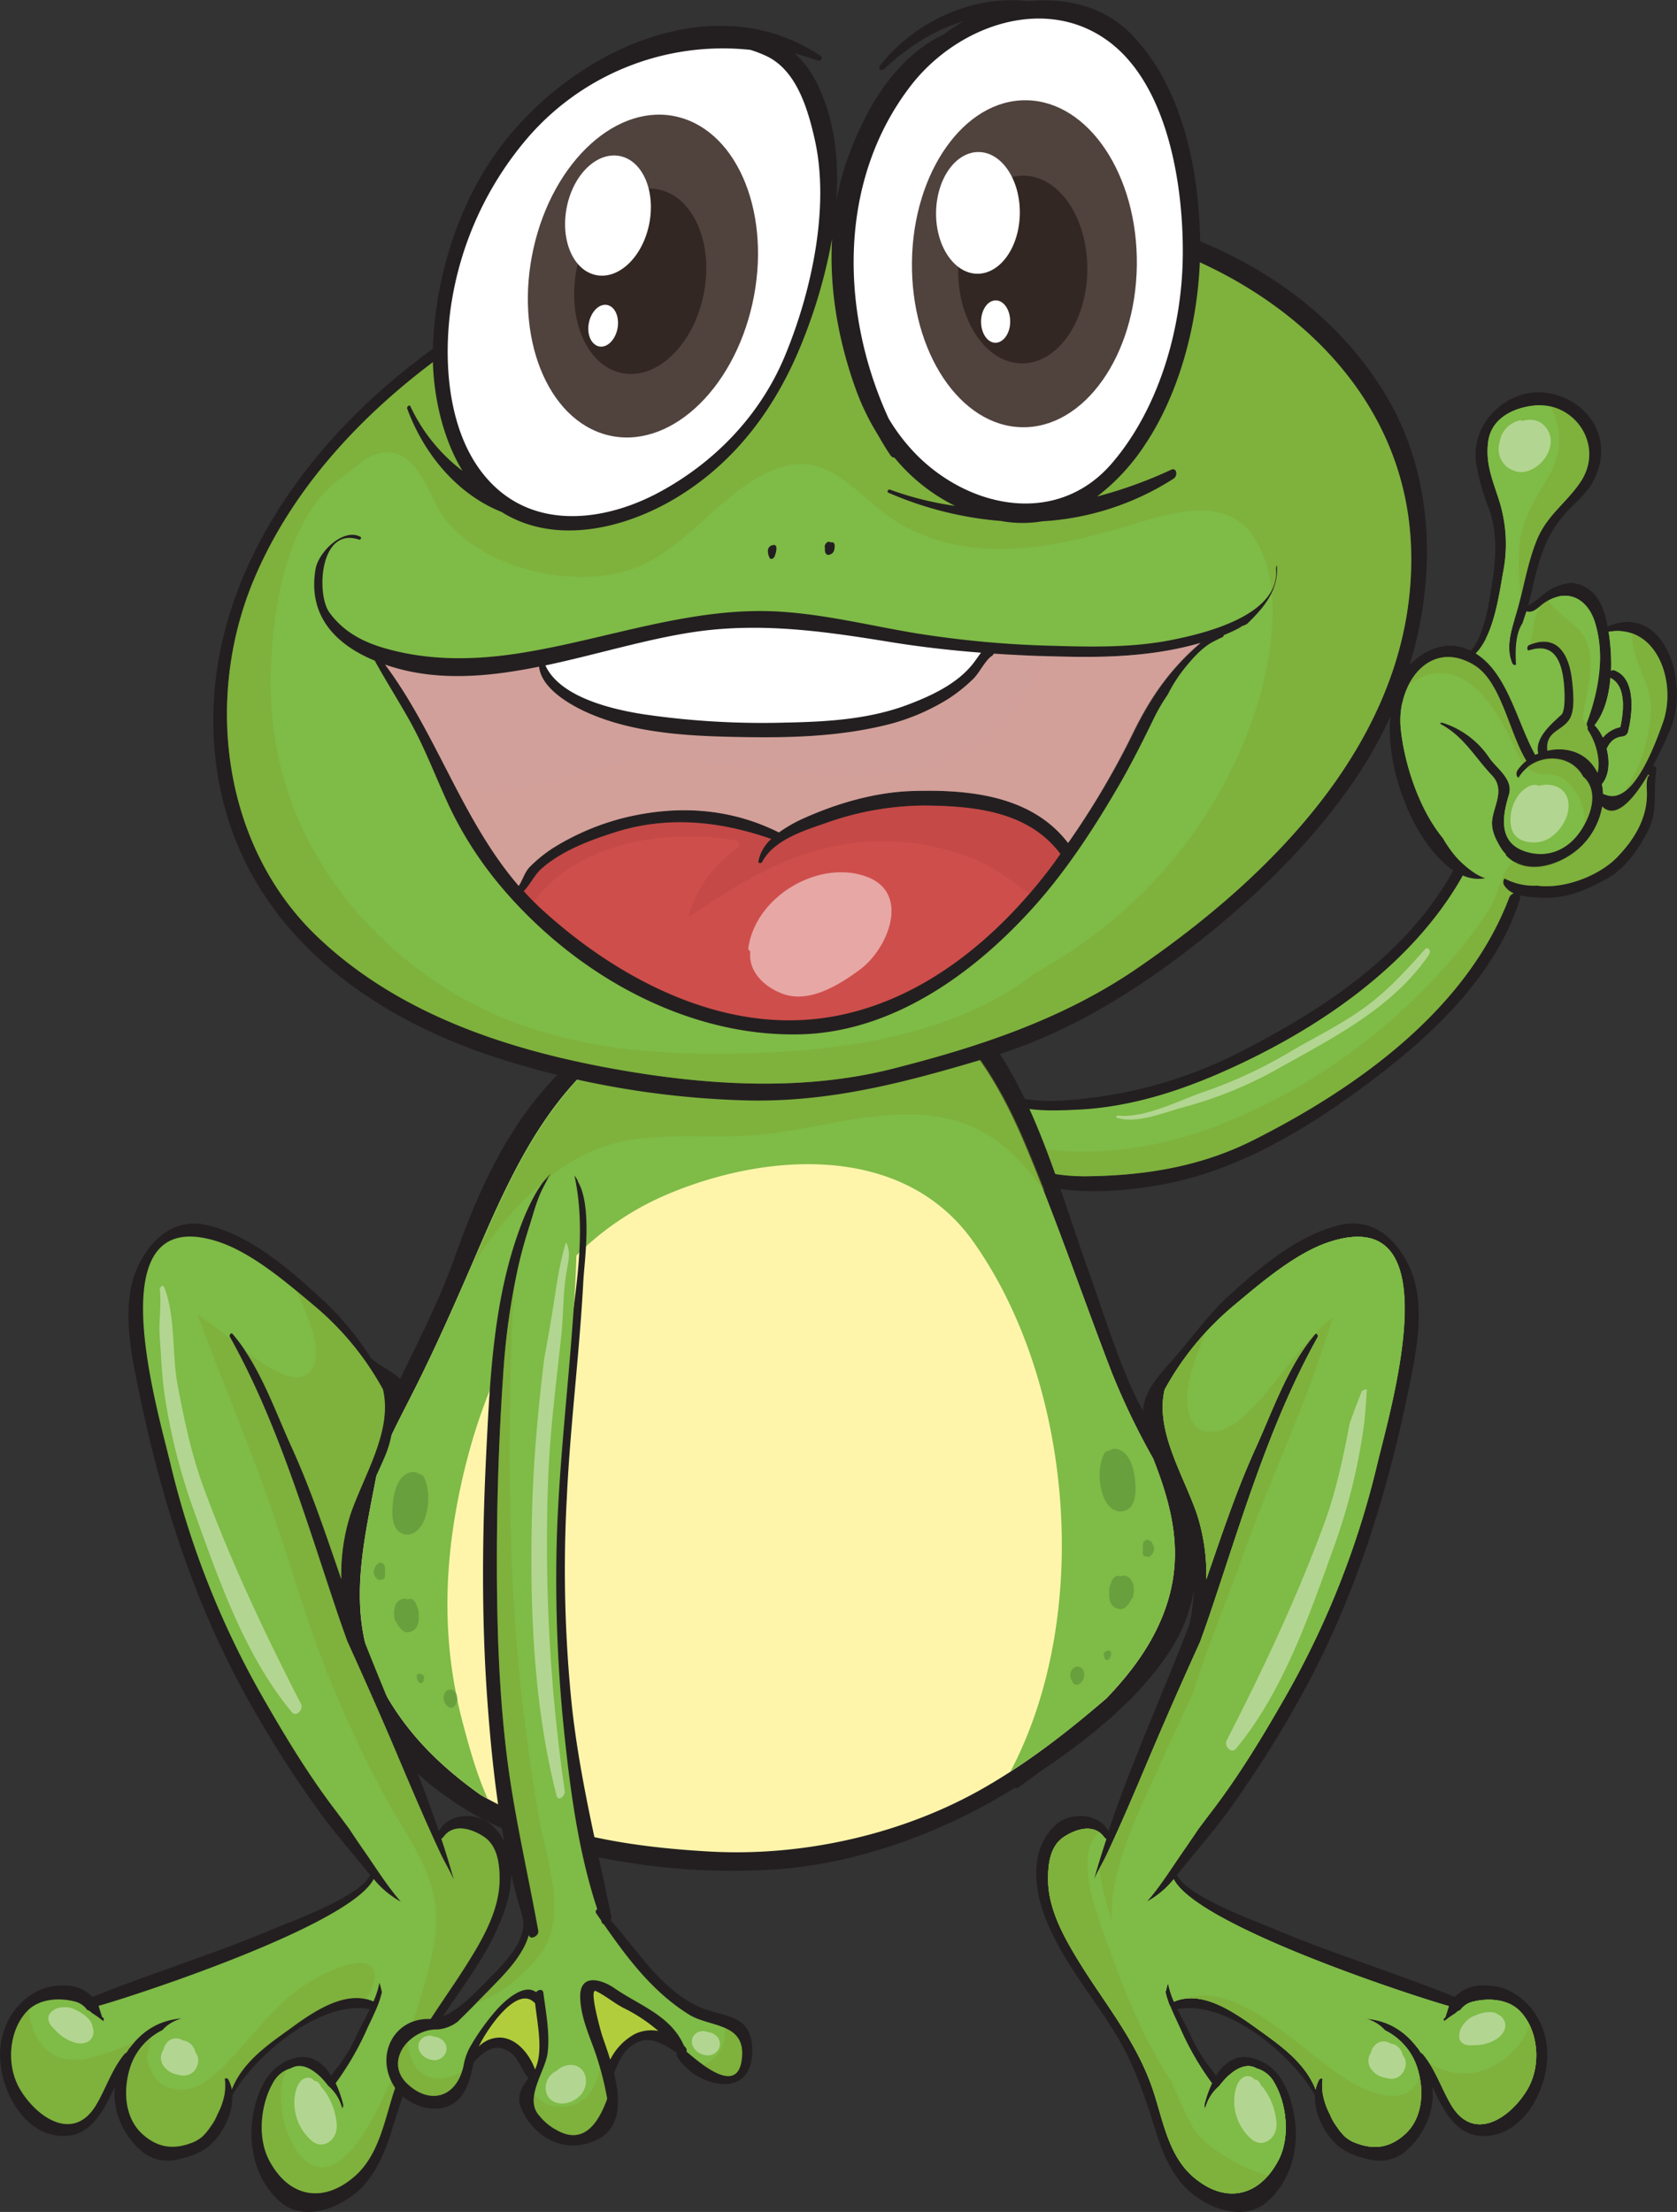 <svg xmlns="http://www.w3.org/2000/svg" viewBox="0 0 527 695"><rect x="0" y="0" width="527" height="695" fill="#333333" stroke="none"/><defs><style>.cls-1{isolation:isolate;}.cls-2{fill:#231f20;}.cls-3{fill:#7fbb47;}.cls-4{fill:#80a22f;}.cls-14,.cls-16,.cls-4,.cls-5,.cls-8{opacity:0.4;}.cls-14,.cls-4{mix-blend-mode:multiply;}.cls-10,.cls-17,.cls-5,.cls-8{fill:#fff;}.cls-5{mix-blend-mode:screen;}.cls-6{fill:#fef5ab;}.cls-7{fill:#b2cd3c;}.cls-17,.cls-8{mix-blend-mode:overlay;}.cls-9{fill:#35622a;opacity:0.3;}.cls-11{fill:#50423d;}.cls-12{fill:#332723;}.cls-13{fill:#ce4e4b;}.cls-14{fill:#b84342;}.cls-15,.cls-16{fill:#d2a09a;}.cls-16{mix-blend-mode:color-burn;}.cls-17{opacity:0.5;}</style></defs><g class="cls-1"><g id="Calque_1" data-name="Calque 1"><path class="cls-2" d="M527.43,303.75a.93.93,0,0,0-.24.21c-.19-1-.38-2-.6-2.93-1.3-5.35-4.39-9.78-9.68-10.74-2.14-.4-4.32.45-6.29,1.21-2.76,1.06-5.66,4.42-8.4,5.74,1.3-4.39,2-9,3.39-13.42,2.14-7,4.92-12.26,10-17.27,2.47-2.46,5.23-5,6.95-8.15,7.23-13.2-1.46-26.25-14.82-28-11.72-1.55-23.81,9.24-21.84,22.34a74.78,74.78,0,0,0,4,14.1c2.61,7.34,2.3,14.77,1.14,22.37-.94,6.22-2.37,17.22-6.84,22.26a16.91,16.91,0,0,0-2.84-1.1c-8.8-2.47-18.61,4.83-21.05,13.74-3.51,12.84-.71,26.53,4.6,38.35,2.66,5.94,7.65,13.9,13.81,18C464.05,407,438,424,412.65,437.05a140.08,140.08,0,0,1-46.3,14.7c-10.33,1.31-23.35,2.85-32.46-3.51a.79.79,0,0,0-.4-.69,12.28,12.28,0,0,0-1.29-.61c-.31-.27-.62-.51-.92-.79a.39.39,0,0,0-.41-.08c6.52,5.84,13.93,10.45,22.31,11.65a1.53,1.53,0,0,1,.89-.34c2.38-.16,3.65-.22,5.73.88,1.46.79,1.45,2.9-.36,3a35,35,0,0,1-17.06-3.69c.22.24.45.45.66.68,1.17,1.33-.34,2.6-1.61,2.26a1.65,1.65,0,0,1-2.2.51,55.05,55.05,0,0,1-4.74-3.39c.23.34.47.7.68,1.05a38,38,0,0,1,3.66,4.08c.6.78.49,1.38.08,1.76,2.94,2.87,6,5.58,9.24,8.18,1.74,1.41,0,3.12-1.68,2.47-4.8-1.9-12.91-4.84-18.89-9.22a14.84,14.84,0,0,0,1.41,1.82c14.61,15.63,37.76,14.81,56.85,11.65,24.48-4.08,47.05-17.67,67-32.74,19-14.3,39.14-32.88,46.77-57.12a1.71,1.71,0,0,0,0-1.21,38.48,38.48,0,0,0,5.86.68c8.21.62,14.45-2.08,21.61-6,5.25-2.91,9.09-8.27,12.06-13.52,4.25-7.56,2.2-12.36,3.34-20.46.14-1-.42-1.42-1.06-1.38a117.32,117.32,0,0,0,5.84-12.4C552.71,321,545,296.47,527.43,303.75Z" transform="translate(-22 -107)"/><path class="cls-3" d="M528.08,320h0c5,2.46,4.22,10.37,3.11,15.46a9.9,9.9,0,0,0-5.49,3.3,14,14,0,0,0-2.6-3.91C526.17,331,527.61,325.65,528.08,320Z" transform="translate(-22 -107)"/><path class="cls-3" d="M494.42,286.38a45.34,45.34,0,0,0-1.13-21.53c-2-6.48-4.56-11.79-3.65-19,1-7.89,8.74-11,15.07-11.49,12.42-.88,21.79,13,13.69,24.49C513.69,265.59,508,269,504.82,277c-3,7.55-4.1,15.58-6.47,23.31-1.42,4.65-3.28,10.43-1.08,15.08a.82.82,0,0,0,1.13.47c-.24-4.62-.2-9.62,2.05-13.08.42-1.33.86-2.59,1.23-3.71,1.71.48,2.81-.39,4.5-1.78,7.12-5.84,14.54-3.16,17.16,5.62,3.06,10.24,1,21.27-2.54,30.93a1.43,1.43,0,0,0,.17,1.6,1.07,1.07,0,0,0,.07,1,21,21,0,0,1,3.27,9.45,11.63,11.63,0,0,1-.27,3.94,15.39,15.39,0,0,0-1.59-2.52c-3.48-4.42-9.08-5.61-14.17-4.44-.76-6.52,5.25-6.09,7.3-10.55,1.38-3,.79-8.51.44-11.63-1-8.64-5-14.61-13.51-11-.71.31-.81,1.94.17,1.61,7.76-2.52,10.13,3.55,10.79,10.46.29,3.08.46,8.64-.81,9.82-3.18,2.93-8.51,7.43-7.23,12.19-.33.15-.68.26-1,.42-5.73-10.33-8.73-25.74-18.71-31.87C491.52,306.41,493.07,293.72,494.42,286.38Z" transform="translate(-22 -107)"/><path class="cls-3" d="M539.51,355.08c.53,8.53-3.8,15.6-9.41,21.35-5.39,5.54-16.24,10-25.07,8.83A19.58,19.58,0,0,1,494.79,383a2.07,2.07,0,0,0-.18,2.07,6.64,6.64,0,0,0,3.11,2.62,2.21,2.21,0,0,0-1.44,1.3c-13.56,35.85-48.91,60.39-80.46,76.27-16.48,8.28-33.8,11.07-51.87,11.32-9,.14-17.6-1.48-25.56-6a29.9,29.9,0,0,1-8.21-7.26c-2.73-3.44-7-16.45,1.86-13.28a1,1,0,0,0,.61,0c7.26,6.77,18.51,6.18,27.72,5.78,16.47-.72,32.35-5.77,47.44-12.59,28.09-12.68,57.84-32.51,73.89-61a12.09,12.09,0,0,0,7.1.85.89.89,0,0,0,.17-.08c-3.47-.89-7.76-4.86-9.4-6.73a39.43,39.43,0,0,1-4.13-5.88c-7.78-9.43-12.21-24-13.25-34.4-1.33-13.37,7.89-26.47,20.18-21.45l0,0a17.59,17.59,0,0,1,3.19,1.64c8.27,5.35,10.67,21,16.1,29.88a14.45,14.45,0,0,0-2.6,2.7c-.81,1.14-.55,2.16.12,2.61a12.29,12.29,0,0,1,12.71-5.79,10.51,10.51,0,0,1,7.59,5.43c.32.32.67.62,1,1,3.91,4.86,1,12.13-2,16.42-4.26,6.05-10.79,8.35-17.5,6-8.21-2.9-6.85-11.07-4.82-17.6,1.56-5-4-8.45-6.18-11.76a27.8,27.8,0,0,0-14.39-10.88c-.24-.06-.51-.1-.77-.15-.22.15-.34.54-.06.69,7.36,4,10.58,10.29,16.15,16.15,4.34,4.56,0,10.07-.06,14.8,0,2.84,1.29,5.34,2.63,7.65,5.93,10.06,18.77,6,25.33-.3a23.13,23.13,0,0,0,6.68-12.59c4.31,4.29,10-2.45,14.47-10.08a.57.57,0,0,0,.48.34C539.53,350.56,539.38,353.08,539.51,355.08Z" transform="translate(-22 -107)"/><path class="cls-3" d="M544.49,334.29c-2.48,6.84-9.49,26.32-18.22,22.31a.83.83,0,0,0-.49-.05,16.65,16.65,0,0,0-.39-3.15c2.35-2.77,2.52-7.12,1.52-11.11,1-2.24,2.41-3.6,5-3.87a2,2,0,0,0,1.74-1.62c1.45-5.89,2.49-16.81-4.43-19.19a1,1,0,0,0-.95.22,63.73,63.73,0,0,0-.76-12.29C542.42,302.8,549.25,321.16,544.49,334.29Z" transform="translate(-22 -107)"/><path class="cls-3" d="M528.08,320h0c5,2.46,4.22,10.37,3.11,15.46a9.9,9.9,0,0,0-5.49,3.3,14,14,0,0,0-2.6-3.91C526.17,331,527.61,325.65,528.08,320Z" transform="translate(-22 -107)"/><path class="cls-3" d="M511.64,294.44c2,3.64,10.06,9.51,11,11.72a25.48,25.48,0,0,1,1.91,12,39.45,39.45,0,0,0-1.25-15.31C521.4,296.39,516.8,293.25,511.64,294.44Z" transform="translate(-22 -107)"/><path class="cls-3" d="M497.91,301.74l0,0c-2.8-10.35-3.94-23.62.36-33.73,2.43-5.74,6.58-10.46,8.92-16.23,2.69-6.67,1.2-12.06-1.85-17.36-.2,0-.4,0-.61,0-6.33.46-14.07,3.6-15.07,11.49-.91,7.18,1.68,12.49,3.65,19a45.34,45.34,0,0,1,1.13,21.53c-1.06,5.74-2.26,14.7-5.5,21.18,2.61,4.05,5.87,8,8,7C495.51,310.51,496.69,305.81,497.91,301.74Z" transform="translate(-22 -107)"/><path class="cls-4" d="M509.22,234.73c3.62,7.23,4.09,14.11-1,22.69-4.08,7-8.11,13-8.79,21.5A67.11,67.11,0,0,0,500,294.2c1.4-5.8,2.57-11.63,4.82-17.21,3.21-8,8.87-11.4,13.58-18.11A15.37,15.37,0,0,0,509.22,234.73Z" transform="translate(-22 -107)"/><path class="cls-4" d="M524.31,345.84a21,21,0,0,0-3.27-9.45,1.07,1.07,0,0,1-.07-1,1.16,1.16,0,0,1-.28-.86,2.09,2.09,0,0,1-1.33-2.1c1-7.46,4.34-16.87,1.08-24.16-1.89-4.22-6.1-6.37-9.21-9.37a16.49,16.49,0,0,1-2.72-3.22,17.75,17.75,0,0,0-2.24,1.49A9.37,9.37,0,0,1,505,299.5c-1.07,2.72-1.36,6.54-2,10,8.11-3.18,12.06,2.7,13,11.16.35,3.12.94,8.64-.44,11.63-2.05,4.46-8.06,4-7.3,10.55,5.09-1.17,10.69,0,14.17,4.44a15.39,15.39,0,0,1,1.59,2.52A11.63,11.63,0,0,0,524.31,345.84Z" transform="translate(-22 -107)"/><path class="cls-4" d="M507.9,350.22a9.46,9.46,0,0,1,7.17,2.93c3.54,3.86,5.27,8.34,4.75,13,2.4-4.31,4-10.16.65-14.3-.29-.35-.64-.65-1-1a10.51,10.51,0,0,0-7.59-5.43,12.66,12.66,0,0,0-10.06,2.66A7.54,7.54,0,0,0,507.9,350.22Z" transform="translate(-22 -107)"/><path class="cls-4" d="M478.33,319c7.78,1.93,13.6,11.14,17.34,18,1.75,3.22,3,7.12,5,9.87.32-.31.64-.61,1-.89-5.43-8.91-7.83-24.53-16.1-29.88a17.59,17.59,0,0,0-3.19-1.64l0,0c-7.8-3.17-14.35.93-17.76,7.76C468.54,319.28,473,317.68,478.33,319Z" transform="translate(-22 -107)"/><path class="cls-3" d="M515.55,370.37c4.36-8.81-2.6-16.47-10.35-16.53a9.33,9.33,0,0,1-5.13-1c-2.82-1.11-4.08-7.27-5.25-9.7-3.23-6.73-7.92-15.4-14.47-19.1-7-4-12.8-1.1-17.72,3.87a26.47,26.47,0,0,0-.44,7.93c1,10.37,5.47,25,13.25,34.4a39.43,39.43,0,0,0,4.13,5.88c1.64,1.87,5.93,5.84,9.4,6.73a.89.89,0,0,1-.17.08,12.09,12.09,0,0,1-7.1-.85c-16.05,28.53-45.8,48.36-73.89,61-15.09,6.82-31,11.87-47.44,12.59-9.21.4-20.46,1-27.72-5.78a1,1,0,0,1-.61,0c-5.67-2-6,2.55-4.73,7,8.93,7.49,27.87,8.08,36.15,8,22.82-.24,44.06-7.52,64-19.1,18.55-10.77,36.06-24.31,50-41.36a97.86,97.86,0,0,0,14.29-22.93,20.12,20.12,0,0,1,3.56-6,13.69,13.69,0,0,1-1.83-2.39c-1.34-2.31-2.67-4.81-2.63-7.65.06-4.73,4.4-10.24.06-14.8-5.57-5.86-8.79-12.17-16.15-16.15-.28-.15-.16-.54.06-.69.26,0,.53.09.77.15A27.8,27.8,0,0,1,490,344.94c2.21,3.31,7.74,6.73,6.18,11.76-1.87,6-3.16,13.45,3.12,16.84l.13-.05a1,1,0,0,1,1.06.59c.17.07.32.15.51.22a14.22,14.22,0,0,0,14.34-2.57A1.93,1.93,0,0,1,515.55,370.37Z" transform="translate(-22 -107)"/><path class="cls-4" d="M540.47,350.57a.57.57,0,0,1-.48-.34c-4.5,7.63-10.16,14.37-14.47,10.08a23.13,23.13,0,0,1-6.68,12.59c-5.21,5-14.39,8.58-20.91,4.78-3.45,1.71-4.92,8.88-6.3,11.85a60.45,60.45,0,0,1-6.95,10.8,182.15,182.15,0,0,1-24.2,26.09,185.19,185.19,0,0,1-53.22,33.23c-19.56,7.93-40.21,11.27-61.05,7.87-4.84-.78-11.18-2.13-16.47-4.87.15.23.3.45.44.64a29.9,29.9,0,0,0,8.21,7.26c8,4.55,16.57,6.17,25.56,6,18.07-.25,35.39-3,51.87-11.32,31.55-15.88,66.9-40.42,80.46-76.27a2.21,2.21,0,0,1,1.44-1.3,6.64,6.64,0,0,1-3.11-2.62,2.07,2.07,0,0,1,.18-2.07A19.58,19.58,0,0,0,505,385.26c8.83,1.16,19.68-3.29,25.07-8.83,5.61-5.75,9.94-12.82,9.41-21.35C539.38,353.08,539.53,350.56,540.47,350.57Z" transform="translate(-22 -107)"/><path class="cls-3" d="M527.57,356.53c8.55-12,11.95-24.82,6.67-39-1.54-4.14-3.06-8.27-2.73-12.21a15.94,15.94,0,0,0-4,.18,63.73,63.73,0,0,1,.76,12.29,1,1,0,0,1,.95-.22c6.92,2.38,5.88,13.3,4.43,19.19a2,2,0,0,1-1.74,1.62c-2.55.27-3.92,1.63-5,3.87,1,4,.83,8.34-1.52,11.11a16.65,16.65,0,0,1,.39,3.15.83.83,0,0,1,.49.05,5.5,5.5,0,0,0,1.12.34A1.22,1.22,0,0,1,527.57,356.53Z" transform="translate(-22 -107)"/><path class="cls-4" d="M535,306.05c-.82,7.3,5.84,15.61,5.79,23a49.62,49.62,0,0,1-8.35,26.74c5.76-4.13,10.16-16.35,12-21.47C548.35,323.63,544.57,309.53,535,306.05Z" transform="translate(-22 -107)"/><path class="cls-5" d="M511.18,354.16a8.37,8.37,0,0,0-5.55-.25c-2.05-1-4.61.71-6.07,2.47a13,13,0,0,0-2.67,10.49c.93,4.3,5.4,5.27,8.92,4.66,3.95-.7,7.33-4.39,8.61-8.29C515.63,359.59,514.74,355.68,511.18,354.16Z" transform="translate(-22 -107)"/><path class="cls-5" d="M506.92,240.38c-1.8-1.64-4.31-1.77-6.66-1.09a.47.47,0,0,0-.57-.21,8.15,8.15,0,0,0-6.44,6.92,7.35,7.35,0,0,0,2.29,7.68,6.27,6.27,0,0,0,1.72,1C504.16,258.13,513.88,246.76,506.92,240.38Z" transform="translate(-22 -107)"/><path class="cls-5" d="M469.74,405.34c-5.12,5.73-10.09,11.22-16,16-8.51,6.87-18.41,11.38-27.69,16.94a144.43,144.43,0,0,1-26.1,11.91c-8,2.82-18.27,8.2-26.81,7.34-.26,0-.54.55-.22.64,6.4,2.07,15.05-1.71,21.34-3.38a127,127,0,0,0,29.33-12c16.78-9.44,36.12-19,47.5-35.9C471.82,405.79,470.8,404.15,469.74,405.34Z" transform="translate(-22 -107)"/><path class="cls-2" d="M393.51,573.38c-4.35-10.93-11.72-20.49-16.42-31.39-5.14-11.93-9-24.42-13.37-36.66-13.18-36.72-23.87-84.6-64.36-96.55-18.54-5.49-39-.44-56.57,6.22-1.16.43-2.32.93-3.48,1.41-.49.18-1,.38-1.45.58l-1.93.79q-2.64,1.13-5.22,2.42c-11.81,5.7-23,13.23-32,23-16.58,16.16-26.12,37.08-34,59.35-16,44.95-57.38,92.4-28.2,141.49,12.08,20.33,33,35,54.27,41.61a210.47,210.47,0,0,0,76.13,8.63c25.55-2,52-11.8,74-25.56.31.19.75.19,1.33-.25,2.52-1.82,5-3.62,7.48-5.45,15.3-10.3,31.35-23.25,40.91-38.87C399.93,609,400,589.61,393.51,573.38Z" transform="translate(-22 -107)"/><path class="cls-6" d="M245.19,688.76c-24.64-1.37-50.55-5.23-72.29-17.88-12.36-8.84-23.17-19.16-30.86-33.6-12.25-23-5.46-46.16-1.11-70.1,3.86-9.66,9-18.74,13.52-28.06,6.37-13,12.3-26.62,18.07-40,11.58-26.83,23.62-51.87,48.26-67.3,21.25-13.3,48.4-22.31,73.07-17.59,24.91,4.77,40,28.56,49.76,51.42,10.09,23.75,18.45,48.48,27.75,72.61a226,226,0,0,0,13,27c6.69,17,10.53,33.39,1.71,52.42-4,8.69-9.94,16.25-16.43,23l-3.13,2.65c-11,9.29-22.25,17.87-34.59,25C306.15,683.34,274.36,690.38,245.19,688.76Z" transform="translate(-22 -107)"/><path class="cls-3" d="M384.39,565.24a226,226,0,0,1-13-27c-9.3-24.13-17.66-48.86-27.75-72.61-9.72-22.86-24.85-46.65-49.76-51.42-24.67-4.72-51.82,4.29-73.07,17.59-24.64,15.43-36.68,40.47-48.26,67.3-5.77,13.39-11.7,27-18.07,40-4.54,9.32-9.66,18.4-13.52,28.06-4.35,23.94-11.14,47.09,1.11,70.1,7.69,14.44,18.5,24.76,30.86,33.6.74.43,1.52.77,2.28,1.19-3.7-8.21-6.1-17.49-7.5-22.65-6.33-23.33-6.51-46.23-2-70.14,7.8-41.1,27.55-80.51,65.59-96.82,30.58-13.11,74.13-16.82,96.49,14.59C359,540.9,365.6,614.29,339.5,663.68a264.59,264.59,0,0,0,27-20.34l3.13-2.65c6.49-6.78,12.41-14.34,16.43-23C394.92,598.63,391.08,582.24,384.39,565.24Z" transform="translate(-22 -107)"/><path class="cls-2" d="M350.27,709c5.3,14,14.85,24.75,22.45,37.29,5.72,9.44,9,19.19,12.29,29.78,1.79,5.83,3.81,10.91,7.36,15.75,5.68,7.73,19.14,14.07,27.4,7.32,7.66-6.26,10.71-17.07,9-27.12-1.39-8.31-4.84-16.18-13.08-18.34-5.27-1.39-9,1.46-11.58,5.57a14.49,14.49,0,0,0-2-2.76,49.87,49.87,0,0,1-6-10.11c-1.25-2.68-2.78-5.36-4.11-8.09,15-3.1,35.92,14,43.22,27.09-.25,6.63,4.13,14.14,9.08,17.17a22.14,22.14,0,0,0,6.5,2.54c4.51,1.41,9.23,1.14,13.4-2.6,5.39-4.82,8.82-12.35,7.9-19.92,3.31,7.19,7.21,14.75,14.63,15.48,11.81,1.19,19.91-10.86,21.31-22.21,1.24-10-3.46-19.44-12.11-23.52-3.58-1.69-9.74-2.18-13.34-.35a12.55,12.55,0,0,0-3.46,2.44c-19-7.66-38.62-13.62-57.58-21.68-4.3-1.82-26.54-9.83-29.66-16.62.52-.64,1.05-1.26,1.56-1.92,4.77-6,9.87-11.69,14.35-17.93a349.65,349.65,0,0,0,26.39-42.55c15.19-29.29,24.5-60.28,31.06-93,2.34-11.64,4.81-25.87-.94-36.91-4.29-8.25-11.36-14-20.73-12-13.19,2.84-25.82,13.42-35.77,22.66-6.4,5.93-11.5,13.2-17.27,19.78-3.6,4.09-8,8.59-9.13,14.28-1.35,6.75,3.43,10.23,5.79,15.86,3.29,7.82,7.85,15.78,9.27,24.31a86,86,0,0,1-.59,28.49c-8.35,21.73-18.12,43.12-25.56,65.16-3.09-5.84-12.15-6.14-16.72-1.86C345.92,687.8,346.65,699.4,350.27,709Z" transform="translate(-22 -107)"/><path class="cls-3" d="M351.37,698c-.09-5,.49-10.94,5-13.87,3.67-2.42,9.46-4.36,12.65.16a1.55,1.55,0,0,0,.63.51c-1.36,4.15-2.67,8.31-3.83,12.53a1.69,1.69,0,0,0,0,.23c1.16-2.72,2.8-5.3,4-7.93,4.36-9.23,8.34-18.58,12.32-28q8.24-19.51,17-38.76c1.22-3.37,2.42-6.75,3.56-10.16,9.73-28.94,18.57-59.13,33.44-85.67.24-.43-.43-1.35-.82-.91-8.52,9.81-13.28,23.89-18.7,35.8-6.11,13.41-10.71,27.35-15.54,41.3a61.61,61.61,0,0,0-3-20.7c-4.47-12.69-13.06-26-10.1-38.89a91.74,91.74,0,0,1,21.84-26.51c8.6-7.2,19.45-16.51,30-19.93,38.79-12.55,19,52.56,14.74,70.63a276.19,276.19,0,0,1-29.94,74.5c-6.69,11.66-13.86,23.34-22,33.94-1.33,1.73-2.68,3.55-4.05,5.37-1.48,2.2-2.93,4.42-4.45,6.59-3.79,5.43-7.41,11.33-11.8,16.34a28.54,28.54,0,0,0,8.53-7.12c7.27,14.4,73.6,36.23,86.45,39.87-.43,1.33-1.09,3.61-1.2,3.63-.57.08-.5.66-.27,1.15a34.81,34.81,0,0,1,3.63-2.59,3.48,3.48,0,0,1,.62-.54c.27-.19.59-.28.86-.45a6.66,6.66,0,0,1,3.57-2.5c4.81-1.32,11.27-1.07,15.08,2.81,5.89,6,6.79,16.93,2.56,24.38-5.1,8.93-16.93,17.33-24.13,5.14-3.08-5.22-5-11.31-8.88-15.94a1.34,1.34,0,0,0-.63-.41c-.27-.49-.6-.93-.9-1.41a.79.79,0,0,1-.19-.18c-4.34-5.7-9.63-8.59-16.17-9.15a14.69,14.69,0,0,1,3.17,1.36,11.68,11.68,0,0,1,2.81,2.31,19.79,19.79,0,0,1,9.83,10.82c2.57,7.13,2.42,16.5-3.6,21.88-5.46,4.89-10.82,4.66-16.35,2.32a13.63,13.63,0,0,1-2.36-1.53,16.7,16.7,0,0,1-2.57-3.1,16.43,16.43,0,0,1-2.2-3.88,22.33,22.33,0,0,1-2.25-6.36,16.11,16.11,0,0,1-.07-4.9s0,0,0,0a.82.82,0,0,0-1.22.45,10.5,10.5,0,0,0-1,2.9c-3.49-8.8-11.57-14.19-18.79-19.41-7-5-17.05-12-25.72-8.18h0a27.59,27.59,0,0,1-1.88-5.9c-.28,1-.54,1.94-.78,2.93,1,4.43,3.33,8.49,5.14,12.64a90.76,90.76,0,0,0,9.4,16,35.41,35.41,0,0,0-2.37,6.76,1.48,1.48,0,0,0,.31,1.1,13.66,13.66,0,0,1,4.36-7c.59-.78,1.22-1.52,1.86-2.21a10.87,10.87,0,0,1,1.39-1.33c2.78-2.45,5.83-3.59,8.52-2a9.11,9.11,0,0,1,5.44,4.26c4.05,6.77,5.22,17.41,1.38,24.66-6.12,11.57-16.89,13.71-26.87,5-7.71-6.76-9.32-17.62-12.49-27.11-4.81-14.38-13.92-25.67-21.84-38.08C357.48,717.62,351.56,708,351.37,698Z" transform="translate(-22 -107)"/><path class="cls-2" d="M176.63,680.51c-4.57-4.28-13.62-4-16.72,1.86-7.43-22-17.21-43.43-25.55-65.16a86.24,86.24,0,0,1-.6-28.49c1.42-8.53,6-16.49,9.27-24.31a32.17,32.17,0,0,0,2.35-16,.88.88,0,0,0,.38-1c-.3-.68,2.08-2.59,1.78-3.25,4.5-3.71-5.71-7.18-9-10.47a92,92,0,0,0-16.15-19.2c-10-9.24-22.58-19.82-35.78-22.66-9.37-2-16.43,3.75-20.73,12-5.74,11-3.27,25.27-.94,36.91,6.57,32.69,15.88,63.68,31.07,93a347.19,347.19,0,0,0,26.39,42.55c4.48,6.24,9.57,12,14.34,17.93.52.66,1.05,1.28,1.57,1.92-3.12,6.79-25.37,14.8-29.67,16.62-19,8.06-38.54,14-57.57,21.68A12.46,12.46,0,0,0,47.64,732c-3.59-1.83-9.75-1.34-13.33.35C25.66,736.4,21,745.8,22.2,755.84c1.4,11.35,9.5,23.4,21.31,22.21,7.41-.73,11.31-8.29,14.63-15.48-.92,7.57,2.51,15.1,7.9,19.92,4.17,3.74,8.89,4,13.39,2.6a21.92,21.92,0,0,0,6.5-2.54c4.95-3,9.33-10.54,9.09-17.17,7.29-13,28.24-30.19,43.22-27.09h0c-1.36,2.73-2.89,5.41-4.13,8.09a50.81,50.81,0,0,1-6,10.11,15,15,0,0,0-2,2.76c-2.55-4.11-6.31-7-11.57-5.57-8.25,2.16-11.7,10-13.09,18.34-1.66,10.05,1.39,20.86,9,27.12,8.25,6.75,21.71.41,27.39-7.32,3.56-4.84,5.58-9.92,7.37-15.75,3.26-10.59,6.57-20.34,12.29-29.78,7.59-12.54,17.15-23.25,22.44-37.29C183.69,699.4,184.43,687.8,176.63,680.51Z" transform="translate(-22 -107)"/><path class="cls-3" d="M167.79,725.58c-7.93,12.41-17,23.7-21.84,38.08-3.17,9.49-4.79,20.35-12.49,27.11-10,8.73-20.75,6.59-26.87-5-3.84-7.25-2.67-17.89,1.38-24.66a9.05,9.05,0,0,1,5.44-4.26c2.69-1.58,5.74-.44,8.52,2a11.57,11.57,0,0,1,1.39,1.33c.64.69,1.26,1.43,1.86,2.21a13.66,13.66,0,0,1,4.36,7,1.48,1.48,0,0,0,.31-1.1,36.11,36.11,0,0,0-2.37-6.76,92,92,0,0,0,9.4-16c1.81-4.15,4.17-8.21,5.13-12.64-.24-1-.49-2-.78-2.93a27,27,0,0,1-1.87,5.9h0c-8.68-3.8-18.77,3.15-25.72,8.18-7.22,5.22-15.31,10.61-18.79,19.41a10.84,10.84,0,0,0-1-2.9.83.83,0,0,0-1.23-.45v0a16.77,16.77,0,0,1-.07,4.9,22,22,0,0,1-2.26,6.36,16.06,16.06,0,0,1-2.19,3.88,16.77,16.77,0,0,1-2.58,3.1,13.47,13.47,0,0,1-2.35,1.53c-5.54,2.34-10.9,2.57-16.36-2.32-6-5.38-6.16-14.75-3.6-21.88a19.84,19.84,0,0,1,9.84-10.82,11.82,11.82,0,0,1,2.8-2.31,14.91,14.91,0,0,1,3.17-1.36c-6.53.56-11.83,3.45-16.16,9.15a.79.79,0,0,1-.19.18c-.3.48-.63.92-.9,1.41a1.29,1.29,0,0,0-.63.41c-3.91,4.63-5.8,10.72-8.88,15.94-7.2,12.19-19,3.79-24.13-5.14-4.24-7.45-3.34-18.36,2.55-24.38,3.82-3.88,10.27-4.13,15.08-2.81a6.59,6.59,0,0,1,3.57,2.5c.28.17.6.26.86.45a3.93,3.93,0,0,1,.63.54,35.9,35.9,0,0,1,3.63,2.59c.23-.49.3-1.07-.27-1.15-.12,0-.77-2.3-1.21-3.63,12.85-3.64,79.19-25.47,86.46-39.87a28.5,28.5,0,0,0,8.52,7.12c-4.38-5-8-10.91-11.8-16.34-1.51-2.17-3-4.39-4.45-6.59-1.36-1.82-2.71-3.64-4-5.37-8.13-10.6-15.3-22.28-22-33.94a276.84,276.84,0,0,1-29.94-74.5c-4.26-18.07-24-83.18,14.75-70.63,10.56,3.42,21.42,12.73,30,19.93a91.41,91.41,0,0,1,21.84,26.51c3,12.91-5.62,26.2-10.09,38.89a61.11,61.11,0,0,0-3,20.7c-4.83-14-9.44-27.89-15.54-41.3-5.43-11.91-10.18-26-18.71-35.8-.39-.44-1.06.48-.81.91,14.86,26.54,23.7,56.73,33.44,85.67q1.71,5.12,3.56,10.16c5.83,12.83,11.55,25.75,17,38.76,4,9.41,8,18.76,12.32,28,1.25,2.63,2.88,5.21,4,7.93,0-.09,0-.15,0-.23-1.16-4.22-2.46-8.38-3.82-12.53a1.55,1.55,0,0,0,.63-.51c3.19-4.52,9-2.58,12.65-.16,4.48,2.93,5.06,8.89,5,13.87C178.79,708,172.86,717.62,167.79,725.58Z" transform="translate(-22 -107)"/><path class="cls-4" d="M116.35,515.38c2.34,5.42,7.28,15.67,3.73,21.68-3.65,6.16-12.63.73-21.23-5.79,6.2,9.22,10.3,20.68,14.84,30.65,6.1,13.41,10.71,27.35,15.54,41.3a61.11,61.11,0,0,1,3-20.7c4.47-12.69,13.06-26,10.09-38.89a91.41,91.41,0,0,0-21.84-26.51c-1.75-1.47-3.61-3-5.52-4.59C115.45,513.48,115.93,514.43,116.35,515.38Z" transform="translate(-22 -107)"/><path class="cls-4" d="M174,684.11c-3.68-2.42-9.46-4.36-12.65.16a1.55,1.55,0,0,1-.63.51c1.36,4.15,2.66,8.31,3.82,12.53,0,.08,0,.14,0,.23-1.17-2.72-2.8-5.3-4-7.93-4.36-9.23-8.34-18.58-12.32-28-5.48-13-11.2-25.93-17-38.76q-1.84-5.05-3.56-10.16c-9.61-28.57-18.37-58.34-32.9-84.63a132.22,132.22,0,0,0-10.67-8c7.15,19.38,15.24,38.37,22.12,57.86,7.29,20.62,12.93,41.78,21.57,61.88,4.49,10.45,9.3,20.74,14.67,30.71,4.47,8.31,10.17,16.32,13.73,25.12,4.87,12,2.8,22.27-.67,34.48-2.66,9.4-20.9,70.78-37.94,55.41-6.12-5.53-9.4-19.39-5.64-28.06a9.25,9.25,0,0,0-3.91,3.68c-4,6.77-5.22,17.41-1.38,24.66,6.12,11.57,16.89,13.71,26.87,5,7.7-6.76,9.32-17.62,12.49-27.11,4.8-14.38,13.91-25.67,21.84-38.08,5.07-8,11-17.6,11.19-27.6C179.07,693,178.49,687,174,684.11Z" transform="translate(-22 -107)"/><path class="cls-4" d="M136.92,735.14c3.06-3.94,5-11.87-2.16-11.31-5.15.4-10.09,2.78-14.58,5.39-10.68,6.19-17,15.41-25.41,24.46-5.66,6.05-12.5,12.61-20.91,8.76-3.1-1.42-4.57-4.85-5.6-8-.43-1.33.93-5.46,1.3-7.19a18.78,18.78,0,0,0-6.32,8.51c-2.56,7.13-2.42,16.5,3.6,21.88,5.46,4.89,10.82,4.66,16.36,2.32a13.47,13.47,0,0,0,2.35-1.53,16.77,16.77,0,0,0,2.58-3.1,16.06,16.06,0,0,0,2.19-3.88,22,22,0,0,0,2.26-6.36,16.77,16.77,0,0,0,.07-4.9v0a.83.83,0,0,1,1.23.45,10.84,10.84,0,0,1,1,2.9c3.48-8.8,11.57-14.19,18.79-19.41C119.93,739.51,128.84,733.39,136.92,735.14Z" transform="translate(-22 -107)"/><path class="cls-4" d="M33,746a18.78,18.78,0,0,1-1.86-7.56c-.15.14-.32.24-.47.38-5.89,6-6.79,16.93-2.55,24.38,5.09,8.93,16.93,17.33,24.13,5.14,3.08-5.22,5-11.31,8.88-15.94a1.29,1.29,0,0,1,.63-.41c.27-.49.6-.93.9-1.41a.79.79,0,0,0,.19-.18c.47-.62,1-1.2,1.47-1.76C53.14,753.23,39.59,759.62,33,746Z" transform="translate(-22 -107)"/><path class="cls-3" d="M351.37,698c-.09-5,.49-10.94,5-13.87,3.67-2.42,9.46-4.36,12.65.16a1.55,1.55,0,0,0,.63.51c-1.36,4.15-2.67,8.31-3.83,12.53a1.69,1.69,0,0,0,0,.23c1.16-2.72,2.8-5.3,4-7.93,4.36-9.23,8.34-18.58,12.32-28q8.24-19.51,17-38.76c1.22-3.37,2.42-6.75,3.56-10.16,9.73-28.94,18.57-59.13,33.44-85.67.24-.43-.43-1.35-.82-.91-8.52,9.81-13.28,23.89-18.7,35.8-6.11,13.41-10.71,27.35-15.54,41.3a61.61,61.61,0,0,0-3-20.7c-4.47-12.69-13.06-26-10.1-38.89a91.74,91.74,0,0,1,21.84-26.51c8.6-7.2,19.45-16.51,30-19.93,38.79-12.55,19,52.56,14.74,70.63a276.19,276.19,0,0,1-29.94,74.5c-6.69,11.66-13.86,23.34-22,33.94-1.33,1.73-2.68,3.55-4.05,5.37-1.48,2.2-2.93,4.42-4.45,6.59-3.79,5.43-7.41,11.33-11.8,16.34a28.54,28.54,0,0,0,8.53-7.12c7.27,14.4,73.6,36.23,86.45,39.87-.43,1.33-1.09,3.61-1.2,3.63-.57.08-.5.66-.27,1.15a34.81,34.81,0,0,1,3.63-2.59,3.48,3.48,0,0,1,.62-.54c.27-.19.59-.28.86-.45a6.66,6.66,0,0,1,3.57-2.5c4.81-1.32,11.27-1.07,15.08,2.81,5.89,6,6.79,16.93,2.56,24.38-5.1,8.93-16.93,17.33-24.13,5.14-3.08-5.22-5-11.31-8.88-15.94a1.34,1.34,0,0,0-.63-.41c-.27-.49-.6-.93-.9-1.41a.79.79,0,0,1-.19-.18c-4.34-5.7-9.63-8.59-16.17-9.15a14.69,14.69,0,0,1,3.17,1.36,11.68,11.68,0,0,1,2.81,2.31,19.79,19.79,0,0,1,9.83,10.82c2.57,7.13,2.42,16.5-3.6,21.88-5.46,4.89-10.82,4.66-16.35,2.32a13.63,13.63,0,0,1-2.36-1.53,16.7,16.7,0,0,1-2.57-3.1,16.43,16.43,0,0,1-2.2-3.88,22.33,22.33,0,0,1-2.25-6.36,16.11,16.11,0,0,1-.07-4.9s0,0,0,0a.82.82,0,0,0-1.22.45,10.5,10.5,0,0,0-1,2.9c-3.49-8.8-11.57-14.19-18.79-19.41-7-5-17.05-12-25.72-8.18h0a27.59,27.59,0,0,1-1.88-5.9c-.28,1-.54,1.94-.78,2.93,1,4.43,3.33,8.49,5.14,12.64a90.76,90.76,0,0,0,9.4,16,35.41,35.41,0,0,0-2.37,6.76,1.48,1.48,0,0,0,.31,1.1,13.66,13.66,0,0,1,4.36-7c.59-.78,1.22-1.52,1.86-2.21a10.87,10.87,0,0,1,1.39-1.33c2.78-2.45,5.83-3.59,8.52-2a9.11,9.11,0,0,1,5.44,4.26c4.05,6.77,5.22,17.41,1.38,24.66-6.12,11.57-16.89,13.71-26.87,5-7.71-6.76-9.32-17.62-12.49-27.11-4.81-14.38-13.92-25.67-21.84-38.08C357.48,717.62,351.56,708,351.37,698Z" transform="translate(-22 -107)"/><path class="cls-3" d="M351.37,698c-.09-5,.49-10.94,5-13.87,3.67-2.42,9.46-4.36,12.65.16a1.55,1.55,0,0,0,.63.51c-1.36,4.15-2.67,8.31-3.83,12.53a1.69,1.69,0,0,0,0,.23c1.16-2.72,2.8-5.3,4-7.93,4.36-9.23,8.34-18.58,12.32-28q8.24-19.51,17-38.76c1.22-3.37,2.42-6.75,3.56-10.16,9.73-28.94,18.57-59.13,33.44-85.67.24-.43-.43-1.35-.82-.91-8.52,9.81-13.28,23.89-18.7,35.8-6.11,13.41-10.71,27.35-15.54,41.3a61.61,61.61,0,0,0-3-20.7c-4.47-12.69-13.06-26-10.1-38.89a91.74,91.74,0,0,1,21.84-26.51c8.6-7.2,19.45-16.51,30-19.93,38.79-12.55,19,52.56,14.74,70.63a276.19,276.19,0,0,1-29.94,74.5c-6.69,11.66-13.86,23.34-22,33.94-1.33,1.73-2.68,3.55-4.05,5.37-1.48,2.2-2.93,4.42-4.45,6.59-3.79,5.43-7.41,11.33-11.8,16.34a28.54,28.54,0,0,0,8.53-7.12c7.27,14.4,73.6,36.23,86.45,39.87-.43,1.33-1.09,3.61-1.2,3.63-.57.08-.5.66-.27,1.15a34.81,34.81,0,0,1,3.63-2.59,3.48,3.48,0,0,1,.62-.54c.27-.19.59-.28.86-.45a6.66,6.66,0,0,1,3.57-2.5c4.81-1.32,11.27-1.07,15.08,2.81,5.89,6,6.79,16.93,2.56,24.38-5.1,8.93-16.93,17.33-24.13,5.14-3.08-5.22-5-11.31-8.88-15.94a1.34,1.34,0,0,0-.63-.41c-.27-.49-.6-.93-.9-1.41a.79.79,0,0,1-.19-.18c-4.34-5.7-9.63-8.59-16.17-9.15a14.69,14.69,0,0,1,3.17,1.36,11.68,11.68,0,0,1,2.81,2.31,19.79,19.79,0,0,1,9.83,10.82c2.57,7.13,2.42,16.5-3.6,21.88-5.46,4.89-10.82,4.66-16.35,2.32a13.63,13.63,0,0,1-2.36-1.53,16.7,16.7,0,0,1-2.57-3.1,16.43,16.43,0,0,1-2.2-3.88,22.33,22.33,0,0,1-2.25-6.36,16.11,16.11,0,0,1-.07-4.9s0,0,0,0a.82.82,0,0,0-1.22.45,10.5,10.5,0,0,0-1,2.9c-3.49-8.8-11.57-14.19-18.79-19.41-7-5-17.05-12-25.72-8.18h0a27.59,27.59,0,0,1-1.88-5.9c-.28,1-.54,1.94-.78,2.93,1,4.43,3.33,8.49,5.14,12.64a90.76,90.76,0,0,0,9.4,16,35.41,35.41,0,0,0-2.37,6.76,1.48,1.48,0,0,0,.31,1.1,13.66,13.66,0,0,1,4.36-7c.59-.78,1.22-1.52,1.86-2.21a10.87,10.87,0,0,1,1.39-1.33c2.78-2.45,5.83-3.59,8.52-2a9.11,9.11,0,0,1,5.44,4.26c4.05,6.77,5.22,17.41,1.38,24.66-6.12,11.57-16.89,13.71-26.87,5-7.71-6.76-9.32-17.62-12.49-27.11-4.81-14.38-13.92-25.67-21.84-38.08C357.48,717.62,351.56,708,351.37,698Z" transform="translate(-22 -107)"/><path class="cls-3" d="M407.57,519.2c-.87,1.79-1.77,3.57-2.57,5.4-2.9,6.67-8.7,17.52-6.72,25.2,3.24,12.56,19.63-9.27,22.2-12.63C427,528.61,434,520.33,443,514.62c1.25-.79,2.63,1.25,2.31,2.45-6.59,25-18.84,47.45-27,71.78-3.89,11.59-8.41,22.84-12.58,34.31-4.1,11.28-18.79,48.86-9,61.31.64-1,1.29-1.89,1.92-2.84,1.37-1.82,2.72-3.64,4.05-5.37,8.13-10.6,15.3-22.28,22-33.94a276.19,276.19,0,0,0,29.94-74.5c4.26-18.07,24.05-83.18-14.74-70.63-10.57,3.42-21.42,12.73-30,19.93C409,517.79,408.33,518.51,407.57,519.2Z" transform="translate(-22 -107)"/><path class="cls-3" d="M416.94,756.87c-2.69-1.58-5.74-.44-8.52,2a10.87,10.87,0,0,0-1.39,1.33c-.64.69-1.27,1.43-1.86,2.21a13.66,13.66,0,0,0-4.36,7,1.48,1.48,0,0,1-.31-1.1,35.41,35.41,0,0,1,2.37-6.76,90.76,90.76,0,0,1-9.4-16c-1.21-2.75-2.6-5.51-3.72-8.33-.65.43-1.3.9-2,1.43-1.51,8.18,8.68,29.7,10.78,33.52,2.73,5,6.08,7.55,11,10,2.05,1,8.16,3.93,13.43,4.9.25-.42.52-.84.76-1.31,3.84-7.25,2.67-17.89-1.38-24.66A9.11,9.11,0,0,0,416.94,756.87Z" transform="translate(-22 -107)"/><path class="cls-4" d="M446,760.83c-15-9-34.4-31.88-51.93-25.76,7.91-1.29,16.5,4.56,22.64,9,7.22,5.22,15.3,10.61,18.79,19.41a10.5,10.5,0,0,1,1-2.9.82.82,0,0,1,1.22-.45s0,0,0,0a16.11,16.11,0,0,0,.07,4.9,22.33,22.33,0,0,0,2.25,6.36,16.43,16.43,0,0,0,2.2,3.88,16.7,16.7,0,0,0,2.57,3.1,13.63,13.63,0,0,0,2.36,1.53c5.53,2.34,10.89,2.57,16.35-2.32,5.07-4.52,5.95-11.87,4.58-18.33C465.21,768.93,454.38,765.9,446,760.83Z" transform="translate(-22 -107)"/><path class="cls-4" d="M502.65,743.26a22.79,22.79,0,0,1-6.12,9.22c-7.85,7.16-17.39,7.77-25.38,2.73,2.63,4.13,4.42,8.9,6.91,13.13,7.2,12.19,19,3.79,24.13-5.14A22.22,22.22,0,0,0,502.65,743.26Z" transform="translate(-22 -107)"/><path class="cls-4" d="M385.36,664c3.78-8.36,7.7-16.77,11.58-25.22.15-.5.32-1,.47-1.5,4.5-14.14,10.24-27.71,15.2-41.65,8.87-25,20.72-49.15,28.16-74.68-11.54,9.18-18.16,22.89-29.45,32.37-4,3.37-12.32,6.33-15.11-.58-3-7.43.5-16.54,3.23-23.48.45-1.16,1-2.28,1.44-3.42A91.69,91.69,0,0,0,388,543.63c-3,12.91,5.63,26.2,10.1,38.89a61.61,61.61,0,0,1,3,20.7c4.83-14,9.43-27.89,15.54-41.3,5.42-11.91,10.18-26,18.7-35.8.39-.44,1.06.48.82.91-14.87,26.54-23.71,56.73-33.44,85.67-1.14,3.41-2.34,6.79-3.56,10.16q-8.76,19.25-17,38.76c-2.91,6.87-5.86,13.68-8.91,20.47v.9a1.49,1.49,0,0,1-1,1.29c-.81,1.77-1.58,3.56-2.42,5.33-.69,1.45-1.48,2.9-2.26,4.37.33,4.44,1.75,10.12,3.8,16.33C370.73,694.47,379.55,676.81,385.36,664Z" transform="translate(-22 -107)"/><path class="cls-4" d="M396.88,775.49a155.44,155.44,0,0,1-6.63-14.28C381.3,747.92,374.7,731,369.52,716.4c-2.79-7.86-6.5-17.42-5.62-26.06a11.79,11.79,0,0,1,2.38-6.63,7.35,7.35,0,0,1,1.07-1.05c-3.28-2.28-7.89-.61-11,1.45-4.48,2.93-5.06,8.89-5,13.87.19,10,6.11,19.64,11.19,27.6,7.92,12.41,17,23.7,21.84,38.08,3.17,9.49,4.78,20.35,12.49,27.11,8.42,7.36,17.39,7,23.66-.26C411.09,788.17,399.75,780.7,396.88,775.49Z" transform="translate(-22 -107)"/><path class="cls-2" d="M240.71,737.1c-11.29-5.61-18.41-17.35-26.8-26.74a1.85,1.85,0,0,0,.2-1.16c-4.56-22.26-10-43.86-12.44-66.6a418.15,418.15,0,0,1-1.54-65.16c1.08-22.73,4-45.33,5.19-68.06.3-5.69,2.88-23.41-1.72-31.13a.18.18,0,0,0,0-.21,12.74,12.74,0,0,0-1.08-1.71c3.27,15.07,1.29,30.37-.83,45.68-.26,1.91-3.76,2.17-3.44-.1.73-5.29,1.44-10.6,1.93-15.9a1,1,0,0,1-.6-1c.14-2.83.35-5.75.51-8.7a111.18,111.18,0,0,0-1.25-17.66c-.12-.44-.3-.84-.43-1.28a125.53,125.53,0,0,0-7.15,17.76c-2.27,8.11-3.75,16.37-3.1,25,.15,2-3.37,2.9-3.52.93-.09-1.22-.07-2.43-.08-3.64a1.35,1.35,0,0,1-.32-1,71.08,71.08,0,0,1,.69-7.91c.17-1.52.43-3,.7-4.54l0-.08a82.54,82.54,0,0,1,2-8.72c1.4-4.81,2.62-10.14,4.84-14.61.8-1.6,1.66-3.18,2.51-4.74-4.09,3.67-7.69,12-9,15.51-8.71,22.54-9.93,47.2-11.13,71.24-1.31,26.17-1.6,52.52.3,78.66,1.59,22,4.24,45.45,10.7,66.72,0,.05,0,.11,0,.16,3,7.8-5.5,15.75-10.15,20.56-4.32,4.47-12.29,13-18.43,12.71-11.32-.5-17.46,11.12-11.55,20.93,4.5,7.48,17.1,10.73,22.14,2,1.69-2.91,2.27-6.1,3-9.27,3-3.48,6.72-6.28,11.19-3.38,2.92,1.9,3.87,5.75,6.07,8.36-2.14,2.48-3.9,5.68-2.37,9.27,4.34,10.15,14.81,14.8,24.29,9.79,7.3-3.84,6.91-12.6,4.92-20.67,1.54-3.69,2.71-7.11,6.6-9.31,4.86-2.77,9.1.26,13.14,2.88a1.36,1.36,0,0,0,0,1c5.3,9.38,23.59,14.58,23.68-1.44C258.51,739,249.07,741.25,240.71,737.1Z" transform="translate(-22 -107)"/><path class="cls-7" d="M190.13,757.21c-1.76-4.9-5.73-9.63-10.63-10a9.29,9.29,0,0,0-7,2.76c0-.08.07-.18.11-.27,2.27-4.81,11.93-19.4,17.49-13.31,0,0,0,0,.06,0C190.83,742.75,192.85,751.59,190.13,757.21Z" transform="translate(-22 -107)"/><path class="cls-7" d="M221.53,746.07a18.51,18.51,0,0,0-7.76,8.07c-.86-2.77-1.78-5.32-2.48-7.38-.43-1.24-4.39-15.31-2-14.16,3,1.45,5.72,3.79,8.74,5.34a51,51,0,0,1,10.85,7.19A12,12,0,0,0,221.53,746.07Z" transform="translate(-22 -107)"/><path class="cls-3" d="M237.71,751.6a1.18,1.18,0,0,0-.09-1.05c-.23-.34-.51-.61-.75-.92-4.12-9.4-14.06-12.56-21.87-18-3.68-2.54-10.92-5-10.67,3.07.19,6,2.71,11.48,4.66,17a95.82,95.82,0,0,1,3.81,14.72q-5.53,15.42-15.55,10a17.46,17.46,0,0,1-5.72-4.64c-5-5.37,1.85-14,2.56-19.72.76-6.13-.56-12.82-1.33-18.89-.18-1.37-1.57-1.07-2.3-.23-3.82-2.91-9.88,2.7-12.5,5.66a71.78,71.78,0,0,0-8.38,11.8,19.08,19.08,0,0,0-1.9,5.61C165.47,766.21,157,768.37,150,761.7c-7.43-7,.66-17.31,9.54-17.05a12,12,0,0,0,6.26-2.41c4.35-4.28,8.7-8.68,12.93-13.09,3.33-3.48,8-8.72,9.45-14.16l0,.08c.6,1.67,3.26.11,3-1.35-3.42-19-7.88-37.63-10.13-56.93-2.31-19.8-2.92-39.74-2.9-59.68,0-20.28.72-40.66,2.17-60.87A220.18,220.18,0,0,1,184.85,505a144.08,144.08,0,0,1,4.79-16.49c.78-2.25,4.64-12.22,9.1-12.9,0,0,0,.06.08.07,5.54,2.12,4.4,14.91,4.38,19.9,0,11-.84,22-1.7,33-1.67,21.12-4,42.13-4.56,63.33a464.28,464.28,0,0,0,2.63,61.95c1.87,17.52,4.54,36.22,10.13,53a.88.88,0,0,0-.38,1.24l1.56,2.25c.07.19.12.37.19.55a1.08,1.08,0,0,0,.69.72C219.38,722.62,227.3,733,238.57,740c6.55,4.09,18.26,2.39,16.47,14.44C253.44,765.21,242.06,755.25,237.71,751.6Z" transform="translate(-22 -107)"/><path class="cls-4" d="M191.15,713.72c.26,1.46-2.4,3-3,1.35l0-.08c-1.41,5.44-6.12,10.68-9.45,14.16-2.28,2.39-4.65,4.71-7,7.08,8.35-2.38,19-12.12,22.06-18.4,5.85-12.05-.43-28-2.54-40.47a622.61,622.61,0,0,1-8.27-76.12c-1.08-24.41-1-49.11-.23-73.54.18-5.81.52-11.64,1.08-17.41a217.44,217.44,0,0,0-3.5,25.95c-1.45,20.21-2.14,40.59-2.17,60.87,0,19.94.59,39.88,2.9,59.68C183.27,676.09,187.73,694.68,191.15,713.72Z" transform="translate(-22 -107)"/><path class="cls-4" d="M151.36,754.06a14.87,14.87,0,0,1-1.23-5.49c-3.5,3.59-4.62,8.94-.18,13.13,6.58,6.2,14.27,4.67,17.11-3.72C161.54,761.28,154.57,761.38,151.36,754.06Z" transform="translate(-22 -107)"/><path class="cls-4" d="M199.85,768.83c-5,.44-8.11-1.22-9.92-4-.47,2.57-.24,5,1.6,7a17.46,17.46,0,0,0,5.72,4.64q10,5.47,15.55-10c-.6-3.28-1.39-6.48-2.28-9.66C209.3,763,206.25,768.26,199.85,768.83Z" transform="translate(-22 -107)"/><path class="cls-4" d="M249.73,744.18c.31,3.62-.49,7-3.22,9.5a11,11,0,0,1-3.56,2.09c5,3.54,11,6.29,12.09-1.29C256,748.35,253.36,745.79,249.73,744.18Z" transform="translate(-22 -107)"/><path class="cls-5" d="M116.57,642.36c-11.39-22.18-21.71-44-30.45-67.58-3.87-10.41-6.24-21.59-8.3-32.55-1.84-9.78-.59-21.62-4.23-30.79-.4-1-1.46,0-1.37.79.59,5.07-.43,10,0,15.06.46,5.87.58,11.53,1.43,17.36a187.79,187.79,0,0,0,8.93,36c7.94,22.05,16.22,46.43,31.13,64.3C115.07,646.65,117.45,644.1,116.57,642.36Z" transform="translate(-22 -107)"/><path class="cls-5" d="M450,544l-2.28,5.84q-.8,2.22-1.6,4.44c-2,10.79-4.39,21.78-8.19,32-8.75,23.56-19.07,45.38-30.45,67.57-.89,1.74,1.49,4.29,2.88,2.62,14.91-17.88,23.2-42.26,31.14-64.31a186.75,186.75,0,0,0,8.92-36c.63-4.26.86-8.45,1.12-12.68A11.66,11.66,0,0,0,450,544Z" transform="translate(-22 -107)"/><path class="cls-5" d="M51.38,745.39a3.81,3.81,0,0,0-.38-1.75,3.55,3.55,0,0,0-.11-.68c-.73-1.8-3-3.51-5.17-4.48a6.41,6.41,0,0,0-3.74-.79,5.21,5.21,0,0,0-4.35,2c-1,1.42-.24,3.45,1.54,4.92a13.38,13.38,0,0,0,6.6,4.24C49.24,749.63,51.3,747.93,51.38,745.39Z" transform="translate(-22 -107)"/><path class="cls-5" d="M123.64,763.49a5.55,5.55,0,0,0-.68-.69c-.11-.21-.2-.46-.31-.65a5.84,5.84,0,0,0-.47-.64,1.58,1.58,0,0,0-1.37-.65,2.51,2.51,0,0,0-2.52-1c-2.09.44-3,2.66-3.46,4.64a15.77,15.77,0,0,0,5,15c3.58,3.26,8.21-.07,8-4.76A20.87,20.87,0,0,0,123.64,763.49Z" transform="translate(-22 -107)"/><path class="cls-5" d="M84.26,754.71a3.62,3.62,0,0,0-.65-2.57,2.27,2.27,0,0,0-.22-.32,5.34,5.34,0,0,0-1-2.11,4.3,4.3,0,0,0-2.93-1.61c-.12-.06-.21-.15-.32-.19-2.52-1.2-4.72.13-5.62,2.47a3.09,3.09,0,0,0-.09.53,4.44,4.44,0,0,0-.42,4.56,6.79,6.79,0,0,0,5.21,3.45,4.75,4.75,0,0,0,4.09-.56,4.55,4.55,0,0,0,1.52-2,3.57,3.57,0,0,0,.43-1.57A.56.56,0,0,0,84.26,754.71Z" transform="translate(-22 -107)"/><path class="cls-5" d="M201.63,755.79a6.65,6.65,0,0,0-4.73,1.88,5.86,5.86,0,0,0-3.41,5.77c.28,3.52,3.47,4.94,6.42,4.36s5.93-2.93,6.2-6.33C206.35,758.34,204.6,756,201.63,755.79Z" transform="translate(-22 -107)"/><path class="cls-5" d="M161.44,748.39a4.56,4.56,0,0,0-3.08-1.48,3.56,3.56,0,0,0-4.18,1.05c-1.4,1.82-.51,4.09,1.16,5.28s4.12,1.58,5.73.1A3.43,3.43,0,0,0,161.44,748.39Z" transform="translate(-22 -107)"/><path class="cls-5" d="M247.37,746.94a4.61,4.61,0,0,0-3.08-1.48,3.53,3.53,0,0,0-4.17,1c-1.41,1.83-.51,4.1,1.15,5.28s4.12,1.57,5.74.09A3.42,3.42,0,0,0,247.37,746.94Z" transform="translate(-22 -107)"/><path class="cls-8" d="M199.86,497.37c-2.25,7.18-3.15,15-4.34,22.28-.79,4.86-1.67,9.68-2.55,14.53,0,.4-.08.81-.13,1.23-1.82,15.24-3.18,30.34-3.61,45.72-.83,29.68.3,61.34,7.69,90.13.49,1.9,2.75,0,2.55-1.47a542.34,542.34,0,0,1-5.24-97.25c.52-15.23,2.46-30.27,4.1-45.4.75-6.88.53-13.77,1.71-20.61.55-3.19,1.37-6.06-.06-9Z" transform="translate(-22 -107)"/><path class="cls-5" d="M494.07,740.88a3.18,3.18,0,0,0-1.44-.93,2.42,2.42,0,0,0-.52-.41c-1.72-.72-4.42-.24-6.63.77a6.78,6.78,0,0,0-3.16,2.27,5.88,5.88,0,0,0-1.72,4.7c.22,1.77,2.12,2.62,4.35,2.3a12.78,12.78,0,0,0,7.47-2C495.39,745.49,495.7,742.73,494.07,740.88Z" transform="translate(-22 -107)"/><path class="cls-5" d="M419,763a6.58,6.58,0,0,0-.68-.71c-.11-.2-.21-.44-.32-.65a4.7,4.7,0,0,0-.46-.64,1.65,1.65,0,0,0-1.37-.65,2.6,2.6,0,0,0-2.53-1c-2.09.44-3,2.66-3.45,4.64a15.72,15.72,0,0,0,4.95,15c3.58,3.26,8.2-.06,8-4.76A20.83,20.83,0,0,0,419,763Z" transform="translate(-22 -107)"/><path class="cls-5" d="M463.74,755.67a3.63,3.63,0,0,0-.65-2.56c-.06-.11-.16-.21-.23-.33a5.42,5.42,0,0,0-1-2.1,4.31,4.31,0,0,0-2.95-1.62,2.7,2.7,0,0,0-.31-.2c-2.52-1.18-4.71.15-5.62,2.48a4.89,4.89,0,0,0-.09.53,4.45,4.45,0,0,0-.42,4.56,6.71,6.71,0,0,0,5.21,3.45,4.36,4.36,0,0,0,5.62-2.56,3.64,3.64,0,0,0,.42-1.58Z" transform="translate(-22 -107)"/><path class="cls-9" d="M378.62,571.41c-.43-3.69-1.93-8.51-5.88-9.15a2.9,2.9,0,0,0-2.23.59,1.88,1.88,0,0,0-1.66,1.15c-1.75,3.73-1.57,8.57-.38,12.44,1,3.39,4,6.73,7.55,5C379.32,579.89,379,574.47,378.62,571.41Z" transform="translate(-22 -107)"/><path class="cls-9" d="M384,591.69a.87.87,0,0,0-.77-.53c-.41-1-2-.08-2.07,1.06a10.91,10.91,0,0,0,0,1.41,10.37,10.37,0,0,0-.08,1.14c0,1,.57,1.36,1.2,1.27.68.55,1.57-.29,1.89-.89C385,593.77,384.73,593,384,591.69Z" transform="translate(-22 -107)"/><path class="cls-9" d="M376.91,602.75a2.82,2.82,0,0,0-2.91-.48c-1.29-.58-2.41.52-2.8,2a5.63,5.63,0,0,0-.62,3.2c-.21,2.12.46,4.21,2.29,4.85a2.54,2.54,0,0,0,3-.5,6.23,6.23,0,0,0,1.64-2.39,1.09,1.09,0,0,0,.55-.68C378.48,606.72,378.53,604.24,376.91,602.75Z" transform="translate(-22 -107)"/><path class="cls-9" d="M370.43,625.6l-.12,0a.81.81,0,0,0-.53.18c-.53,0-1.14.79-.93,1.32s.09,1,.6,1.37a.88.88,0,0,0,1.21-.35,2.46,2.46,0,0,0,.53-1.61A.81.81,0,0,0,370.43,625.6Z" transform="translate(-22 -107)"/><path class="cls-9" d="M360.62,630.64c-1.95,0-2.89,2.7-1.83,4.18a2.09,2.09,0,0,0,.48,1c1.27,1.48,3.11-.4,3.38-1.86S362.35,630.68,360.62,630.64Z" transform="translate(-22 -107)"/><path class="cls-9" d="M148.12,588.7c3.53,1.71,6.5-1.64,7.54-5,1.2-3.89,1.38-8.71-.38-12.44a1.87,1.87,0,0,0-1.64-1.16,2.91,2.91,0,0,0-2.24-.58c-4,.64-5.46,5.46-5.88,9.15C145.16,581.71,144.81,587.11,148.12,588.7Z" transform="translate(-22 -107)"/><path class="cls-9" d="M140.11,598.92a.91.91,0,0,1,.77-.53c.4-1,2-.09,2.07,1.06a9.26,9.26,0,0,1,0,1.41A8.51,8.51,0,0,1,143,602c0,1-.57,1.35-1.2,1.27-.68.54-1.57-.29-1.89-.89C139.14,601,139.41,600.23,140.11,598.92Z" transform="translate(-22 -107)"/><path class="cls-9" d="M147.23,610a2.82,2.82,0,0,1,2.9-.47c1.3-.59,2.42.5,2.81,2a5.72,5.72,0,0,1,.63,3.2c.2,2.12-.47,4.21-2.31,4.85a2.54,2.54,0,0,1-3-.5,6.42,6.42,0,0,1-1.64-2.39,1.17,1.17,0,0,1-.55-.68C145.66,614,145.6,611.48,147.23,610Z" transform="translate(-22 -107)"/><path class="cls-9" d="M153.7,632.84a.61.61,0,0,0,.13,0,.72.72,0,0,1,.53.18c.52,0,1.13.79.92,1.32s-.08,1-.59,1.37-1,0-1.21-.36a2.46,2.46,0,0,1-.53-1.61A.8.8,0,0,1,153.7,632.84Z" transform="translate(-22 -107)"/><path class="cls-9" d="M163.52,637.88c1.95,0,2.88,2.7,1.82,4.18a2.11,2.11,0,0,1-.47,1c-1.27,1.47-3.11-.4-3.39-1.87S161.79,637.92,163.52,637.88Z" transform="translate(-22 -107)"/><path class="cls-4" d="M189,481.69c9.39-9,20.09-15.12,32.74-16.8,13.63-1.81,27.4.08,41-1.56,27-3.27,56.17-15.52,78.66,7.4a103,103,0,0,1,9,10.67c-2.07-5.28-4.17-10.55-6.39-15.76-9.71-22.86-24.85-46.65-49.75-51.42-24.67-4.72-51.82,4.29-73.07,17.59-24.64,15.43-36.68,40.47-48.26,67.3-.75,1.76-1.55,3.52-2.31,5.27A124.6,124.6,0,0,1,189,481.69Z" transform="translate(-22 -107)"/><path class="cls-2" d="M456.92,230.21c-25.27-40.92-73.13-58.14-117-59.89A371,371,0,0,0,261.8,176,230.62,230.62,0,0,0,227,184.86c-6.13,1.48-12.23,3.18-18.28,5.14-22.23,7.2-41.91,19.06-60.32,34C113.4,252.34,84.58,295.58,89.6,344.38c5.28,51.41,45.85,81.3,88.94,95.09a279.42,279.42,0,0,0,78.07,13.28c26.7.64,50.66-5.87,76.11-13.49,23.69-7.07,44.58-19.7,64.38-35.1,19.2-14.92,37.65-32.73,51.5-53.43C471.59,316.35,479.6,266.93,456.92,230.21Z" transform="translate(-22 -107)"/><path class="cls-3" d="M379,411.49c-23.34,15.92-49.87,24.57-76.66,31.35-28,7.08-58.29,5.17-86.45.17-33.58-5.95-68.42-17.09-94.23-41.78C92.1,373,86,326.59,101.83,289c14.18-33.68,42-59.89,71.2-78.59a164.62,164.62,0,0,1,21.76-11.6c-.56.44-1.12.85-1.67,1.34-2.13,1.88-.45,5.55,2,3.39,9.81-8.64,24.19-11.6,36.13-15.59,15.13-5.05,31.17-7.63,46.87-9.59,27.63-3.46,56.68-4.76,84.25-.19,48.68,8.11,101,43.51,103.05,100.86C467.47,337.71,421.47,382.49,379,411.49Z" transform="translate(-22 -107)"/><path class="cls-4" d="M465.42,279c-2-57.35-54.37-92.75-103-100.86-27.57-4.57-56.62-3.27-84.25.19-15.7,2-31.74,4.54-46.87,9.59-11.94,4-26.32,6.95-36.13,15.59-2.45,2.16-4.13-1.51-2-3.39.55-.49,1.11-.9,1.67-1.34A164.62,164.62,0,0,0,173,210.42c-29.2,18.7-57,44.91-71.2,78.59C86,326.59,92.1,373,121.61,401.23c25.81,24.69,60.65,35.83,94.23,41.78,28.16,5,58.44,6.91,86.45-.17,26.79-6.78,53.32-15.43,76.66-31.35C421.47,382.49,467.47,337.71,465.42,279Zm-48.21,49.19a143.16,143.16,0,0,1-35.79,59,154.85,154.85,0,0,1-34.59,25.83c-22.49,17.76-55.22,23.29-81.6,24.59-40.28,2-79.82-1-113.43-27.28-28.88-22.61-46.45-55.45-44.64-94.14,1-22,6-48.72,23.4-60,4.78-3.83,9.58-8.49,15.86-6.68,8.21,2.35,10.67,14.53,15.46,20.6,13.17,16.68,44.18,23.06,62.67,14.06,15.29-7.44,25.73-24.13,41.76-30,17-6.24,25.34,9.82,38.84,17.56,23.1,13.27,49.78,7,73.47-.19,10.56-3.21,26.88-8.29,35.64,1.93C425.94,287.12,422,312.4,417.21,328.23Z" transform="translate(-22 -107)"/><path class="cls-2" d="M390,254.61A138.17,138.17,0,0,1,366.76,263a65.79,65.79,0,0,0,15.1-16.34c12-18,17.66-42.61,17.28-64.39-.41-22.74-5.94-49-22.12-65-8.36-8.31-20.26-11.07-31.83-9.92-17.2-2-35.4,6.15-46.53,20.07-.93,1.14.19,2.19,1.22,1.23,7.93-7.4,16.19-12.35,25-15-.38.24-.79.43-1.16.64-1.82,1.1-3.54,2.33-5.24,3.59a42.23,42.23,0,0,0-10.22,6.84c-8.65,7.69-14.33,18-18.71,28.9a86.81,86.81,0,0,0-4.76,16.57c.75-10.38,0-20.64-3.16-29.9-2.48-7.31-5.26-12.28-9.9-16.52,2.47.68,4.93,1.41,7.36,2.31.74.29,1.61-1,.84-1.47a55.59,55.59,0,0,0-27.47-9.38l-.61,0c-27.41-1.6-56,15.72-72.75,38.15-12.74,17.06-19.91,39.53-21,61.17-.69,13,2.08,28.61,9.22,40.37a54.1,54.1,0,0,1-16.35-20.26c-.31-.67-1.24.18-1,.76,5.36,14.52,16,27.08,29.77,32.48.14.08.27.19.41.29,16.62,10.05,38.09,4.93,54-4.56,18.95-11.3,31.9-28.71,40.22-49.82a164.16,164.16,0,0,0,9.11-31.8c-.91,15.9,2,32.06,7.35,47a76.18,76.18,0,0,0,7.09,14.66c1.23,2.2,2.52,4.35,3.93,6.41a1.62,1.62,0,0,0,1.25.73,57.9,57.9,0,0,0,19,15.13,99.48,99.48,0,0,1-20.44-5.11c-.47-.18-1.08.72-.54.95a110.77,110.77,0,0,0,35.49,8.92,37,37,0,0,0,12.85.1,85.55,85.55,0,0,0,41.42-13.46C392.16,256.45,391.82,253.76,390,254.61Z" transform="translate(-22 -107)"/><path class="cls-10" d="M269,218c-7.71,19.14-22.15,34-39.34,43.39-16.15,8.88-37.38,12.25-52-1.33-14-13-16.41-35.72-14.31-54.06a104.82,104.82,0,0,1,23.18-54.16,81,81,0,0,1,71.28-29.17,36.73,36.73,0,0,1,5.36,2.1c9.17,4.55,12.71,16.45,14.87,26.08C282.82,172.13,277,198.44,269,218Z" transform="translate(-22 -107)"/><path class="cls-10" d="M301.27,238.53c-15.35-33.38-16.11-74.82,7.05-104.74C323,114.9,350.9,105,370.92,120.41c18.15,14,23,44.87,22.77,66.93-.23,22.93-7.5,47.93-22.14,65.07-16.94,19.87-44.27,14.6-61.21-2.2A60,60,0,0,1,301.27,238.53Z" transform="translate(-22 -107)"/><path class="cls-11" d="M258.43,202.48c-6.17,27.59-26.57,46.05-45.56,41.21S183.48,212.57,189.66,185s26.58-46.05,45.56-41.21S264.6,174.88,258.43,202.48Z" transform="translate(-22 -107)"/><path class="cls-12" d="M242.93,200.39c-3.55,15.84-15.26,26.44-26.17,23.67s-16.86-17.87-13.32-33.72,15.26-26.43,26.15-23.66S246.47,184.54,242.93,200.39Z" transform="translate(-22 -107)"/><path class="cls-10" d="M225.88,178c-2.3,10.26-9.89,17.13-17,15.33s-10.93-11.57-8.64-21.85,9.9-17.14,17-15.35S228.17,167.72,225.88,178Z" transform="translate(-22 -107)"/><path class="cls-10" d="M216,210.48c-.8,3.58-3.44,6-5.9,5.33s-3.8-4-3-7.59,3.44-6,5.89-5.35S216.77,206.9,216,210.48Z" transform="translate(-22 -107)"/><path class="cls-11" d="M379.25,190.4c-.37,28.36-16.5,51.12-36,50.84s-35-23.54-34.67-51.9,16.51-51.14,36-50.84S379.62,162,379.25,190.4Z" transform="translate(-22 -107)"/><path class="cls-12" d="M363.68,192c-.21,16.27-9.46,29.35-20.68,29.17s-20.11-13.5-19.9-29.79,9.48-29.35,20.69-29.18S363.9,175.68,363.68,192Z" transform="translate(-22 -107)"/><path class="cls-10" d="M342.48,174.1c-.14,10.55-6.15,19-13.41,18.91S316,184.25,316.16,173.7s6.15-19,13.41-18.93S342.62,163.53,342.48,174.1Z" transform="translate(-22 -107)"/><path class="cls-10" d="M339.45,208.1c0,3.67-2.14,6.61-4.66,6.59s-4.54-3.06-4.49-6.73,2.13-6.62,4.66-6.58S339.5,204.42,339.45,208.1Z" transform="translate(-22 -107)"/><path class="cls-2" d="M394.49,316.66c2.39-2.89,5.1-6,8.38-7.84,1.16-.63,2.33-1.19,3.52-1.75a2.59,2.59,0,0,0,.18-.51c1.52-.61,3.11-1.35,4.7-2.16.31-.21.64-.38.94-.61a1,1,0,0,1,.64-.22c.32-.18.64-.33,1-.5,5.46-5.26,10.06-10.84,9.41-18.49a2.68,2.68,0,0,0-.26,1.31c1.21,14.6-23,20.26-32.89,22.2-12.21,2.42-24.88,2.19-37.24,1.82A320.73,320.73,0,0,1,310,306c-14.32-2.37-28.19-5.88-42.71-6.81-27.66-1.78-54.33,8.62-81.39,12.95-14.66,2.35-29.5,2.61-43.84-1.72-6.57-2-12.37-5.22-16.56-11s-3-27.06,9.36-22.87c.42.13.87-.61.42-.86-5.22-2.93-13.19,4.61-14.13,10.17-2.26,13.5,5,22.27,16.07,27.59.84.4,1.69.77,2.54,1.12,3.45,6.26,7.31,12.35,10.83,18.61,4.62,8.2,7.91,16.93,11.84,25.53,7,15.45,17,28.29,29.1,39.5,22.41,20.75,52,34.51,81.94,33.78,28.6-.69,54.08-18.58,73.26-39.9,10.31-11.45,18.88-24.58,26.7-38,4-6.87,7.58-14,11.05-21.14a58.55,58.55,0,0,1,4.46-7.68A48.71,48.71,0,0,1,394.49,316.66Z" transform="translate(-22 -107)"/><path class="cls-10" d="M246.3,304.82c18.94-1.78,37,.9,55.71,3.94,9.37,1.52,18.81,2.58,28.28,3.32-.78,1-1.47,2.08-2.38,3.26-5,6.51-13.37,10.33-20.61,13.07-12.21,4.62-25.57,5.38-38.4,5.63a257.54,257.54,0,0,1-44.3-2.56c-8.9-1.36-26.47-5-31.2-15.4C211.48,312.26,229.55,306.38,246.3,304.82Z" transform="translate(-22 -107)"/><path class="cls-13" d="M353,378.45c-19.34,26-46.37,47.08-78.32,49-30.22,1.82-60.08-14.26-82.44-34.74-2-1.83-3.85-3.76-5.63-5.73,2.05-2.09,3.38-5.13,5.63-7.1,6.34-5.56,14.84-8.73,22.56-11.23,16.71-5.43,33.27-3.72,49.55,1.95a12.94,12.94,0,0,0-4,6.85c-.18,1,.89.95,1.26.24,3.61-6.77,13.14-9.76,19.68-12A93.31,93.31,0,0,1,313,360.1c15.16.19,32.15,1.77,42.23,15.21C354.44,376.35,353.73,377.43,353,378.45Z" transform="translate(-22 -107)"/><path class="cls-14" d="M253,371a1.49,1.49,0,0,1,.69,2.6,37.79,37.79,0,0,0-15.38,21.64c17.75-12,34.51-22.35,56.3-23.82a76.91,76.91,0,0,1,32.26,5c6.75,2.5,12.7,7,18.63,11.36q3.89-4.51,7.45-9.3c.77-1,1.48-2.1,2.23-3.14-10.08-13.44-27.07-15-42.23-15.21a93.31,93.31,0,0,0-31.7,5.59c-6.54,2.28-16.07,5.27-19.68,12-.37.71-1.44.76-1.26-.24a12.94,12.94,0,0,1,4-6.85c-16.28-5.67-32.84-7.38-49.55-1.95-7.72,2.5-16.22,5.67-22.56,11.23-2.25,2-3.58,5-5.63,7.1,1,1.13,2.07,2.23,3.14,3.32C203.64,371.38,231.91,367.36,253,371Z" transform="translate(-22 -107)"/><path class="cls-15" d="M357.64,371.86C346.05,356.72,326,355,308.69,355.54c-11.55.35-23.38,3.76-34,8.5a44.49,44.49,0,0,0-7.93,4.51c-15.47-7.73-32-8.65-48.54-4.63a78.16,78.16,0,0,0-22.59,9.62,43.87,43.87,0,0,0-7,5.67c-1.76,1.7-2.3,4.1-3.63,6.13-17.78-20.62-25.69-47.64-42-69.53,15.45,5.4,31.92,4,48.41.65.75,7.49,11.49,13,17,15.21,15.22,6.23,33,6.71,49,6.95,14.78.2,29.73-.41,44.15-4.1a67.4,67.4,0,0,0,18.53-8,50.62,50.62,0,0,0,7.67-6.14c1.86-1.71,3.83-5.9,5.9-7.26a2.73,2.73,0,0,0,.68-.75q12.6.84,25.22,1c13.29.19,26.8-.62,39.64-4.36-9.17,7.85-15.51,16.63-21.19,28.28A256.63,256.63,0,0,1,357.64,371.86Z" transform="translate(-22 -107)"/><path class="cls-16" d="M359.69,313.38c-3.43-.06-6.87-.17-10.31-.29a51.41,51.41,0,0,1-19.49,27.81c-18.47,13-46.69,9.66-67.38,7.7-15-1.41-31.17-4.17-46.14-1.52-9.43,1.66-18.44,5-27.78,7.09-8.88,1.94-17,2.1-23.84-.73,5.85,11.24,12,22.27,20.3,31.9,1.33-2,1.87-4.43,3.63-6.13a43.87,43.87,0,0,1,7-5.67,78.16,78.16,0,0,1,22.59-9.62c16.54-4,33.07-3.1,48.54,4.63a44.49,44.49,0,0,1,7.93-4.51c10.6-4.74,22.43-8.15,34-8.5,17.26-.51,37.36,1.18,48.95,16.32a256.63,256.63,0,0,0,20.5-34.56c5.68-11.65,12-20.43,21.19-28.28C386.49,312.76,373,313.57,359.69,313.38Z" transform="translate(-22 -107)"/><path class="cls-2" d="M266,279.27c0-.87-.48-1.14-1.06-1a1.79,1.79,0,0,0-1.63,1.81,5.11,5.11,0,0,0,.25,1.53,1.35,1.35,0,0,0,.19.36l0,.08a.46.46,0,0,0,.13.26c.48.8,1.69-.13,1.66-.95a2.07,2.07,0,0,0,.18-.37A6.84,6.84,0,0,0,266,279.27Z" transform="translate(-22 -107)"/><path class="cls-2" d="M283.36,277.37a1.22,1.22,0,0,0-.42.06c-.63-.72-1.94.51-1.76,1.52a2.84,2.84,0,0,0,.08.3,1.57,1.57,0,0,0-.05.3,5.11,5.11,0,0,0,.1.95l0,0a1,1,0,0,0,.37.56.76.76,0,0,0,1,.2,1.92,1.92,0,0,0,1.5-1.57,5.17,5.17,0,0,0,.12-1C284.36,277.71,283.92,277.36,283.36,277.37Z" transform="translate(-22 -107)"/><path class="cls-17" d="M294.66,382.58c-14.66-5.73-34.89,5.5-37.45,22a1.15,1.15,0,0,0,.58,1.35c-.74,6.79,5.07,11.56,10.48,13.43,8.24,2.86,17.62-3,24.08-7.8C301.1,405,308.05,387.81,294.66,382.58Z" transform="translate(-22 -107)"/></g></g></svg>